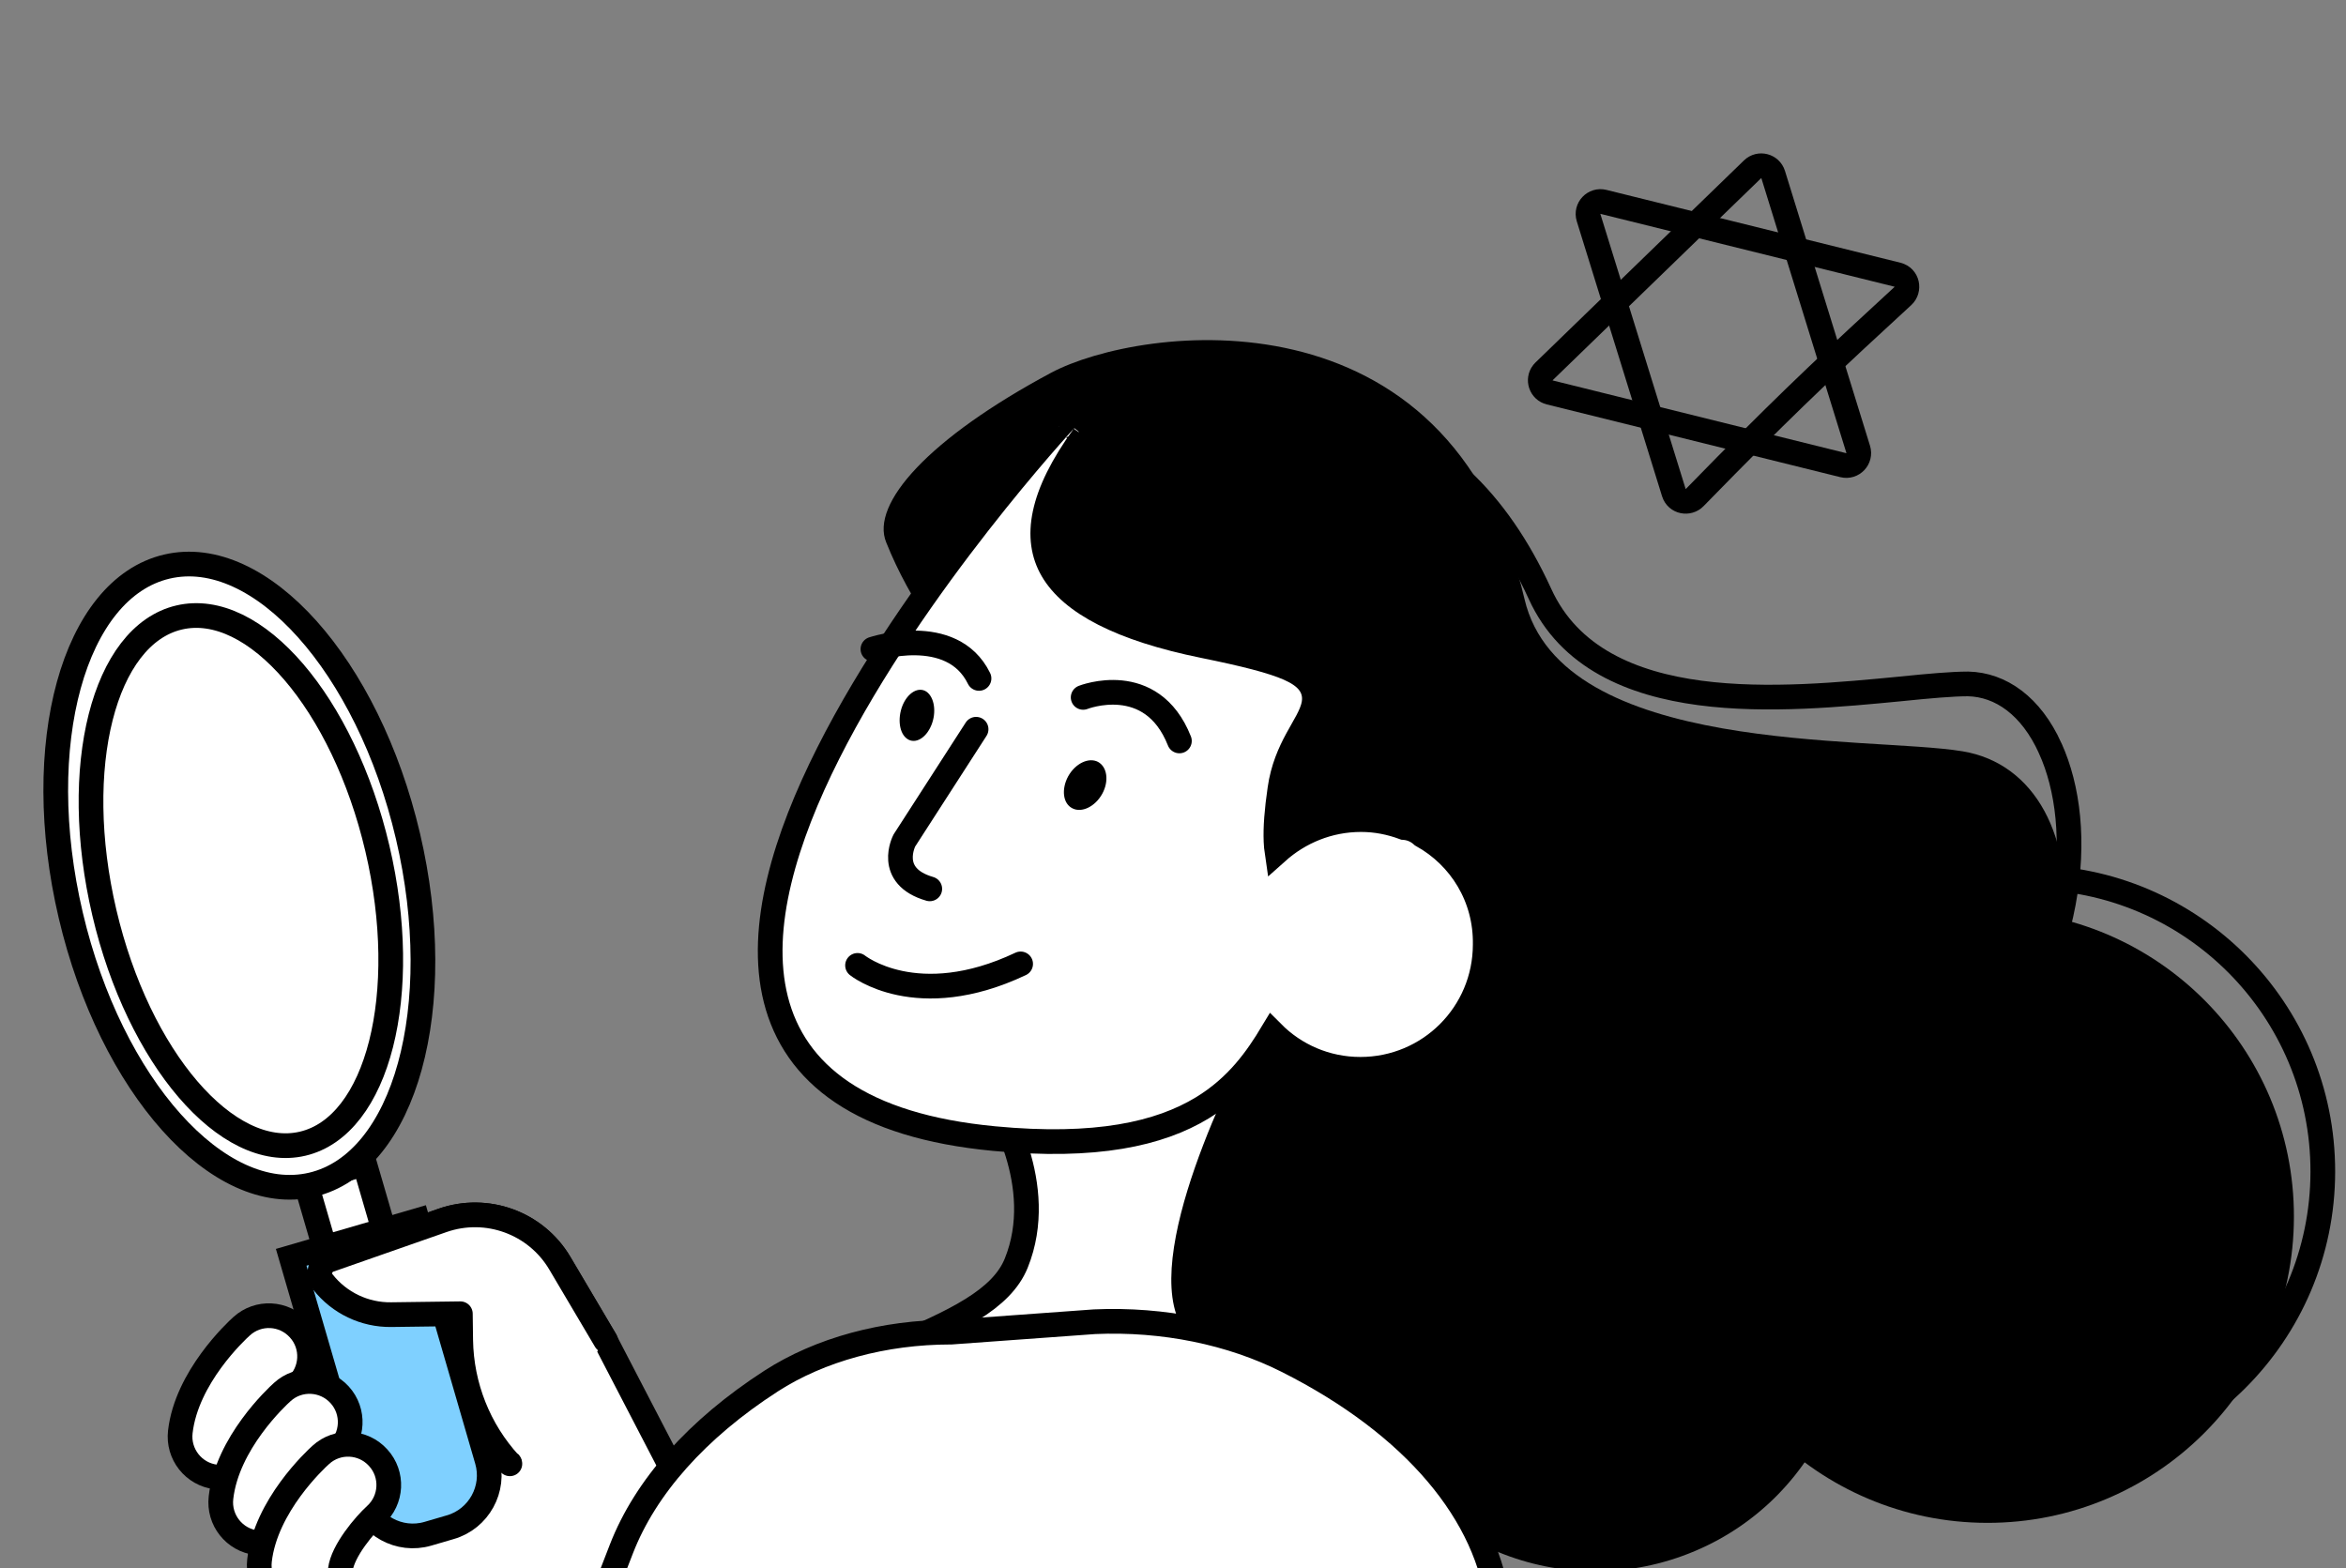 <svg width="190" height="127" viewBox="0 0 190 127" fill="none" xmlns="http://www.w3.org/2000/svg">
<rect x="0" y="0" width="190" height="127" fill="#808080" stroke="none"/>
<g clip-path="url(#clip0_1526_4994)">
<path d="M24.725 95.649L29.526 94.252L36.249 117.356L31.448 118.753L24.725 95.649Z" fill="white" stroke="black" stroke-width="2" stroke-miterlimit="10" stroke-linecap="round" stroke-linejoin="round"/>
<path d="M41.258 118.485C38.752 115.76 37.351 112.207 37.303 108.505L37.275 106.369L31.669 106.463C29.514 106.504 27.472 105.533 26.142 103.84C25.662 103.222 25.928 102.312 26.665 102.065L35.834 98.847C39.418 97.589 43.389 99.031 45.317 102.291L49.004 108.528L65.741 140.757C65.741 140.757 66.179 156.791 50.909 156.89L38.189 129.111L34.792 129.841C31.57 131.207 27.958 131.344 24.659 130.222L22.91 129.696L17.271 114.475L30.463 107.664" fill="white"/>
<path d="M41.258 118.485C38.752 115.76 37.351 112.207 37.303 108.505L37.275 106.369L31.669 106.463C29.514 106.504 27.472 105.533 26.142 103.84C25.662 103.222 25.928 102.312 26.665 102.065L35.834 98.847C39.418 97.589 43.389 99.031 45.317 102.291L49.004 108.528L65.741 140.757C65.741 140.757 66.179 156.791 50.909 156.89L38.189 129.111L34.792 129.841C31.57 131.207 27.958 131.344 24.659 130.222L22.91 129.696L17.271 114.475L30.463 107.664" stroke="black" stroke-width="2" stroke-miterlimit="10" stroke-linecap="round" stroke-linejoin="round"/>
<path d="M29.235 121.246L29.235 121.247C29.913 123.565 32.343 124.899 34.656 124.222L36.462 123.694L36.465 123.694C38.785 123.024 40.125 120.582 39.448 118.267L39.447 118.265L33.811 98.853L23.584 101.833L29.235 121.246Z" fill="#7FD0FF" stroke="black" stroke-width="2"/>
<path d="M25.259 95.954C17.717 97.724 8.973 87.952 5.729 74.127C2.484 60.303 5.968 47.661 13.509 45.891C21.051 44.121 29.795 53.893 33.04 67.718C36.284 81.542 32.801 94.184 25.259 95.954Z" fill="white" stroke="black" stroke-width="2" stroke-miterlimit="10" stroke-linecap="round" stroke-linejoin="round"/>
<path d="M24.509 92.631C18.403 94.064 11.213 85.685 8.451 73.916C5.689 62.148 8.401 51.445 14.507 50.012C20.613 48.579 27.803 56.958 30.565 68.727C33.327 80.495 30.616 91.198 24.509 92.631Z" fill="white" stroke="black" stroke-width="2" stroke-miterlimit="10" stroke-linecap="round" stroke-linejoin="round"/>
<path d="M49.051 108.577L45.345 102.312C43.411 99.043 39.433 97.592 35.843 98.84L26.668 102.05C25.928 102.312 25.662 103.222 26.151 103.833C27.481 105.527 29.529 106.507 31.691 106.476L37.284 106.403L37.312 108.539C37.367 112.251 38.781 115.823 41.294 118.557" fill="white"/>
<path d="M49.051 108.577L45.345 102.312C43.411 99.043 39.433 97.592 35.843 98.84L26.668 102.05C25.928 102.312 25.662 103.222 26.151 103.833C27.481 105.527 29.529 106.507 31.691 106.476L37.284 106.403L37.312 108.539C37.367 112.251 38.781 115.823 41.294 118.557" stroke="black" stroke-width="2" stroke-miterlimit="10" stroke-linecap="round" stroke-linejoin="round"/>
<path d="M19.751 119.058C20.506 118.538 21.043 117.702 21.151 116.721C21.332 115.169 23.174 113.036 23.985 112.3C25.341 111.078 25.443 108.99 24.218 107.649C22.996 106.293 20.908 106.191 19.568 107.416C19.109 107.827 15.11 111.554 14.604 115.967C14.392 117.775 15.683 119.412 17.491 119.624C18.33 119.706 19.117 119.494 19.751 119.058Z" fill="white" stroke="black" stroke-width="2" stroke-miterlimit="10" stroke-linecap="round" stroke-linejoin="round"/>
<path d="M23.045 124.385C23.8 123.865 24.337 123.029 24.445 122.048C24.623 120.511 26.437 118.398 27.288 117.62C28.629 116.395 28.73 114.307 27.506 112.966C26.281 111.626 24.202 111.518 22.861 112.743C22.403 113.154 18.404 116.881 17.898 121.294C17.686 123.101 18.977 124.739 20.785 124.951C21.621 125.049 22.402 124.827 23.045 124.385Z" fill="white" stroke="black" stroke-width="2" stroke-miterlimit="10" stroke-linecap="round" stroke-linejoin="round"/>
<path d="M27.564 127.139C27.745 125.586 29.587 123.454 30.398 122.717C31.755 121.495 31.856 119.407 30.631 118.067C29.41 116.71 27.321 116.609 25.981 117.834C25.522 118.245 21.523 121.972 21.017 126.385C20.805 128.192 22.096 129.83 23.904 130.042" fill="white"/>
<path d="M27.564 127.139C27.745 125.586 29.587 123.454 30.398 122.717C31.755 121.495 31.856 119.407 30.631 118.067C29.41 116.71 27.321 116.609 25.981 117.834C25.522 118.245 21.523 121.972 21.017 126.385C20.805 128.192 22.096 129.83 23.904 130.042" stroke="black" stroke-width="2" stroke-miterlimit="10" stroke-linecap="round" stroke-linejoin="round"/>
<path d="M100.719 29.272C91.607 27.782 82.782 31.163 76.765 37.525C79.229 37.238 81.75 37.295 84.329 37.754C101.636 40.562 113.098 58.614 109.946 78.041C109.774 79.13 109.545 80.162 109.315 81.193C116.364 77.182 121.579 70.018 123.012 61.25C125.476 46.006 115.505 31.737 100.719 29.272Z" fill="black"/>
<path d="M98.481 34.224C101.744 33.415 105.536 33.145 109.248 33.991V33.992C115.657 35.463 120.764 39.885 124.378 47.37L124.724 48.104C127.087 53.3 132.208 55.396 137.672 56.122C143.143 56.849 149.25 56.246 153.981 55.79L153.987 55.789C156.231 55.559 158.128 55.392 159.387 55.392C162.043 55.448 164.495 57.181 166.041 60.593V60.594C168.953 67.001 168.198 78.201 159.451 88.716L159.031 89.213C156.348 92.32 151.229 97.413 146.326 101.568C143.874 103.647 141.504 105.466 139.541 106.681C138.557 107.291 137.709 107.727 137.024 107.974C136.297 108.237 135.936 108.218 135.814 108.177H135.813C135.376 108.02 134.861 107.94 134.285 107.895C133.693 107.849 132.973 107.836 132.108 107.836C131.316 107.836 130.314 107.835 129.134 107.95C125.11 108.007 119.841 108.087 115.188 107.381C112.857 107.026 110.733 106.483 109.024 105.67C107.319 104.858 106.096 103.813 105.44 102.49C104.61 100.806 104.625 98.5 105.78 95.434C106.932 92.376 109.17 88.7 112.55 84.411L112.552 84.408C113.707 82.932 114.296 81.283 114.012 79.508C113.668 77.148 112.012 75.031 109.797 72.998C107.557 70.941 104.562 68.811 101.284 66.473L101.279 66.469L98.708 64.649C92.887 60.486 86.937 55.842 83.11 50.14L82.694 49.502C82.571 49.294 82.472 48.901 82.597 48.223C82.723 47.54 83.063 46.655 83.698 45.584C84.968 43.444 87.328 40.704 91.087 37.567L91.086 37.566C92.548 36.368 95.207 35.036 98.481 34.224Z" stroke="black" stroke-width="2"/>
<path d="M85.132 30.189C92.353 26.35 117.511 22.968 123.471 48.528C126.451 61.25 151.322 59.588 158.944 60.849C170.75 62.797 171.495 84.918 151.15 100.391C145.305 104.804 122.898 119.245 118.027 116.781C113.155 114.26 59.745 114.947 97.453 84.001C107.195 76.035 79.344 62.855 71.779 43.943C70.461 40.791 75.275 35.462 85.132 30.189Z" fill="black"/>
<path d="M185.782 98.569C185.806 84.864 174.715 73.735 161.01 73.712C147.306 73.689 136.177 84.779 136.154 98.484C136.13 112.188 147.221 123.317 160.926 123.34C174.63 123.364 185.759 112.273 185.782 98.569Z" fill="black"/>
<path d="M140.494 94.833C140.516 81.681 151.196 71.037 164.349 71.059C177.501 71.082 188.145 81.762 188.122 94.914C188.1 108.066 177.419 118.71 164.267 118.688C151.115 118.666 140.471 107.985 140.494 94.833Z" stroke="black" stroke-width="2"/>
<path d="M136.293 126.007C147.028 122.094 152.557 110.22 148.644 99.485C144.731 88.751 132.856 83.221 122.122 87.134C111.388 91.048 105.858 102.922 109.771 113.657C113.685 124.391 125.559 129.921 136.293 126.007Z" fill="black"/>
<path d="M91.75 84.033C94.299 83.322 96.9 82.774 98.698 82.891C99.557 82.947 100.564 83.172 101.134 83.964C101.754 84.825 101.55 85.887 101.094 86.84C99.464 90.242 97.109 95.63 96.218 100.292C95.77 102.637 95.721 104.66 96.209 106.126C96.447 106.841 96.805 107.401 97.291 107.816C97.776 108.229 98.441 108.545 99.368 108.687C101.607 109.028 103.302 109.582 104.597 110.419C105.915 111.271 106.753 112.373 107.349 113.68C107.929 114.953 108.285 116.441 108.641 118.059C109.002 119.702 109.373 121.527 109.978 123.608L110.138 124.2C110.516 125.698 110.924 127.976 111.325 130.734L111.491 131.874L110.34 131.879L50.625 132.108L49.18 132.113L49.684 130.759C51.463 125.976 53.457 121.842 55.756 119.356L55.98 119.12C60.894 114.058 67.008 111.441 72.081 109.258C74.648 108.153 76.91 107.177 78.709 106.059C80.501 104.945 81.714 103.761 82.303 102.308C83.588 99.134 83.182 95.895 82.409 93.386C82.025 92.138 81.557 91.094 81.186 90.363C81 89.999 80.84 89.714 80.728 89.524C80.672 89.428 80.627 89.357 80.599 89.311C80.584 89.288 80.574 89.271 80.567 89.261C80.564 89.256 80.562 89.252 80.561 89.25L79.894 88.238L81.014 87.775H81.015C81.015 87.775 81.017 87.774 81.019 87.774C81.022 87.772 81.026 87.771 81.031 87.769C81.042 87.764 81.059 87.757 81.08 87.748C81.123 87.731 81.186 87.706 81.268 87.673C81.431 87.607 81.669 87.511 81.97 87.392C82.572 87.154 83.428 86.822 84.444 86.445C86.474 85.693 89.159 84.757 91.75 84.033Z" fill="white" stroke="black" stroke-width="2"/>
<path d="M88.654 107.049C94.212 106.806 99.697 107.926 104.25 110.218C114.556 115.411 120.582 122.684 121.384 130.265L121.418 130.627L122.365 142.017H43.911L50.329 125.446C52.277 120.432 56.447 115.737 62.445 111.859C66.419 109.295 71.616 107.892 76.999 107.892H77.035L77.071 107.889L88.654 107.049Z" fill="white" stroke="black" stroke-width="2"/>
<path d="M87.774 35.304C84.258 40.142 83.757 43.63 85.23 46.162C86.778 48.823 90.744 50.934 97.48 52.304C100.847 52.989 103.044 53.548 104.377 54.137C105.043 54.432 105.611 54.782 105.986 55.258C106.405 55.79 106.512 56.383 106.42 56.964C106.338 57.482 106.099 57.985 105.865 58.425C105.743 58.655 105.606 58.895 105.469 59.136C105.33 59.381 105.187 59.633 105.043 59.9C104.472 60.958 103.892 62.24 103.657 63.911L103.656 63.917C103.403 65.635 103.297 67.042 103.344 68.142C103.357 68.464 103.385 68.75 103.422 69.002C105.234 67.384 107.605 66.381 110.232 66.381C111.455 66.381 112.613 66.618 113.702 67.022C114.299 67.066 114.785 67.304 115.176 67.654C118.292 69.388 120.349 72.672 120.286 76.51C120.277 82.098 115.765 86.606 110.175 86.606C107.389 86.606 104.873 85.477 103.048 83.642C101.824 85.678 100.227 87.998 97.362 89.735C93.911 91.828 88.769 93.003 80.509 92.217C75.136 91.706 71.103 90.415 68.21 88.472C65.293 86.513 63.584 83.924 62.834 80.945C61.358 75.083 63.628 67.856 67.074 61.015C70.548 54.119 75.343 47.372 79.252 42.366C81.209 39.859 82.951 37.78 84.204 36.327C84.831 35.6 85.337 35.03 85.686 34.64C85.86 34.445 85.996 34.295 86.088 34.194C86.134 34.143 86.169 34.105 86.193 34.079C86.205 34.066 86.214 34.055 86.221 34.048C86.224 34.045 86.226 34.042 86.228 34.041L86.23 34.039C86.23 34.038 86.231 34.038 86.965 34.716L86.231 34.038L87.774 35.304Z" fill="white" stroke="black" stroke-width="2"/>
<path d="M75.432 58.73C74.995 59.797 74.12 60.284 73.484 59.849C72.832 59.416 72.671 58.207 73.092 57.143C73.529 56.077 74.404 55.59 75.04 56.025C75.68 56.481 75.857 57.688 75.432 58.73Z" fill="black"/>
<path d="M89.268 64.294C88.686 65.343 87.6 65.855 86.851 65.467C86.082 65.082 85.946 63.924 86.508 62.879C87.09 61.829 88.175 61.317 88.924 61.706C89.677 62.114 89.833 63.268 89.268 64.294Z" fill="black"/>
<path d="M87.724 56.483C87.724 56.483 93.258 54.296 95.519 60.01" stroke="black" stroke-width="2" stroke-miterlimit="10" stroke-linecap="round" stroke-linejoin="round"/>
<path d="M70.697 52.573C70.697 52.573 77.092 50.45 79.29 54.947" stroke="black" stroke-width="2" stroke-miterlimit="10" stroke-linecap="round" stroke-linejoin="round"/>
<path d="M79.053 59.063C77.123 62.066 75.174 65.071 73.244 68.073C73.244 68.073 71.729 70.96 75.301 71.99" stroke="black" stroke-width="2" stroke-miterlimit="10" stroke-linecap="round" stroke-linejoin="round"/>
<path d="M69.451 78.189C69.451 78.189 74.244 82.051 82.66 78.068" stroke="black" stroke-width="2" stroke-miterlimit="10" stroke-linecap="round" stroke-linejoin="round"/>
<path d="M153.674 22.25C154.496 22.454 154.675 23.458 154.114 23.974C148.77 28.891 145.438 31.988 139.814 37.685L137.251 40.299C136.749 40.814 135.803 40.669 135.562 39.894L128.658 17.63C128.425 16.879 129.102 16.162 129.865 16.351L153.674 22.25Z" stroke="black" stroke-width="2"/>
<path d="M125.513 31.784C124.792 31.605 124.517 30.748 124.955 30.186L125.052 30.078L141.939 13.71C142.48 13.186 143.384 13.418 143.607 14.137L150.494 36.395C150.726 37.147 150.049 37.864 149.286 37.675L125.513 31.784Z" stroke="black" stroke-width="2"/>
</g>
<defs>
<clipPath id="clip0_1526_4994">
<rect width="189" height="142" fill="white" transform="translate(0.451 0.417)"/>
</clipPath>
</defs>
</svg>
